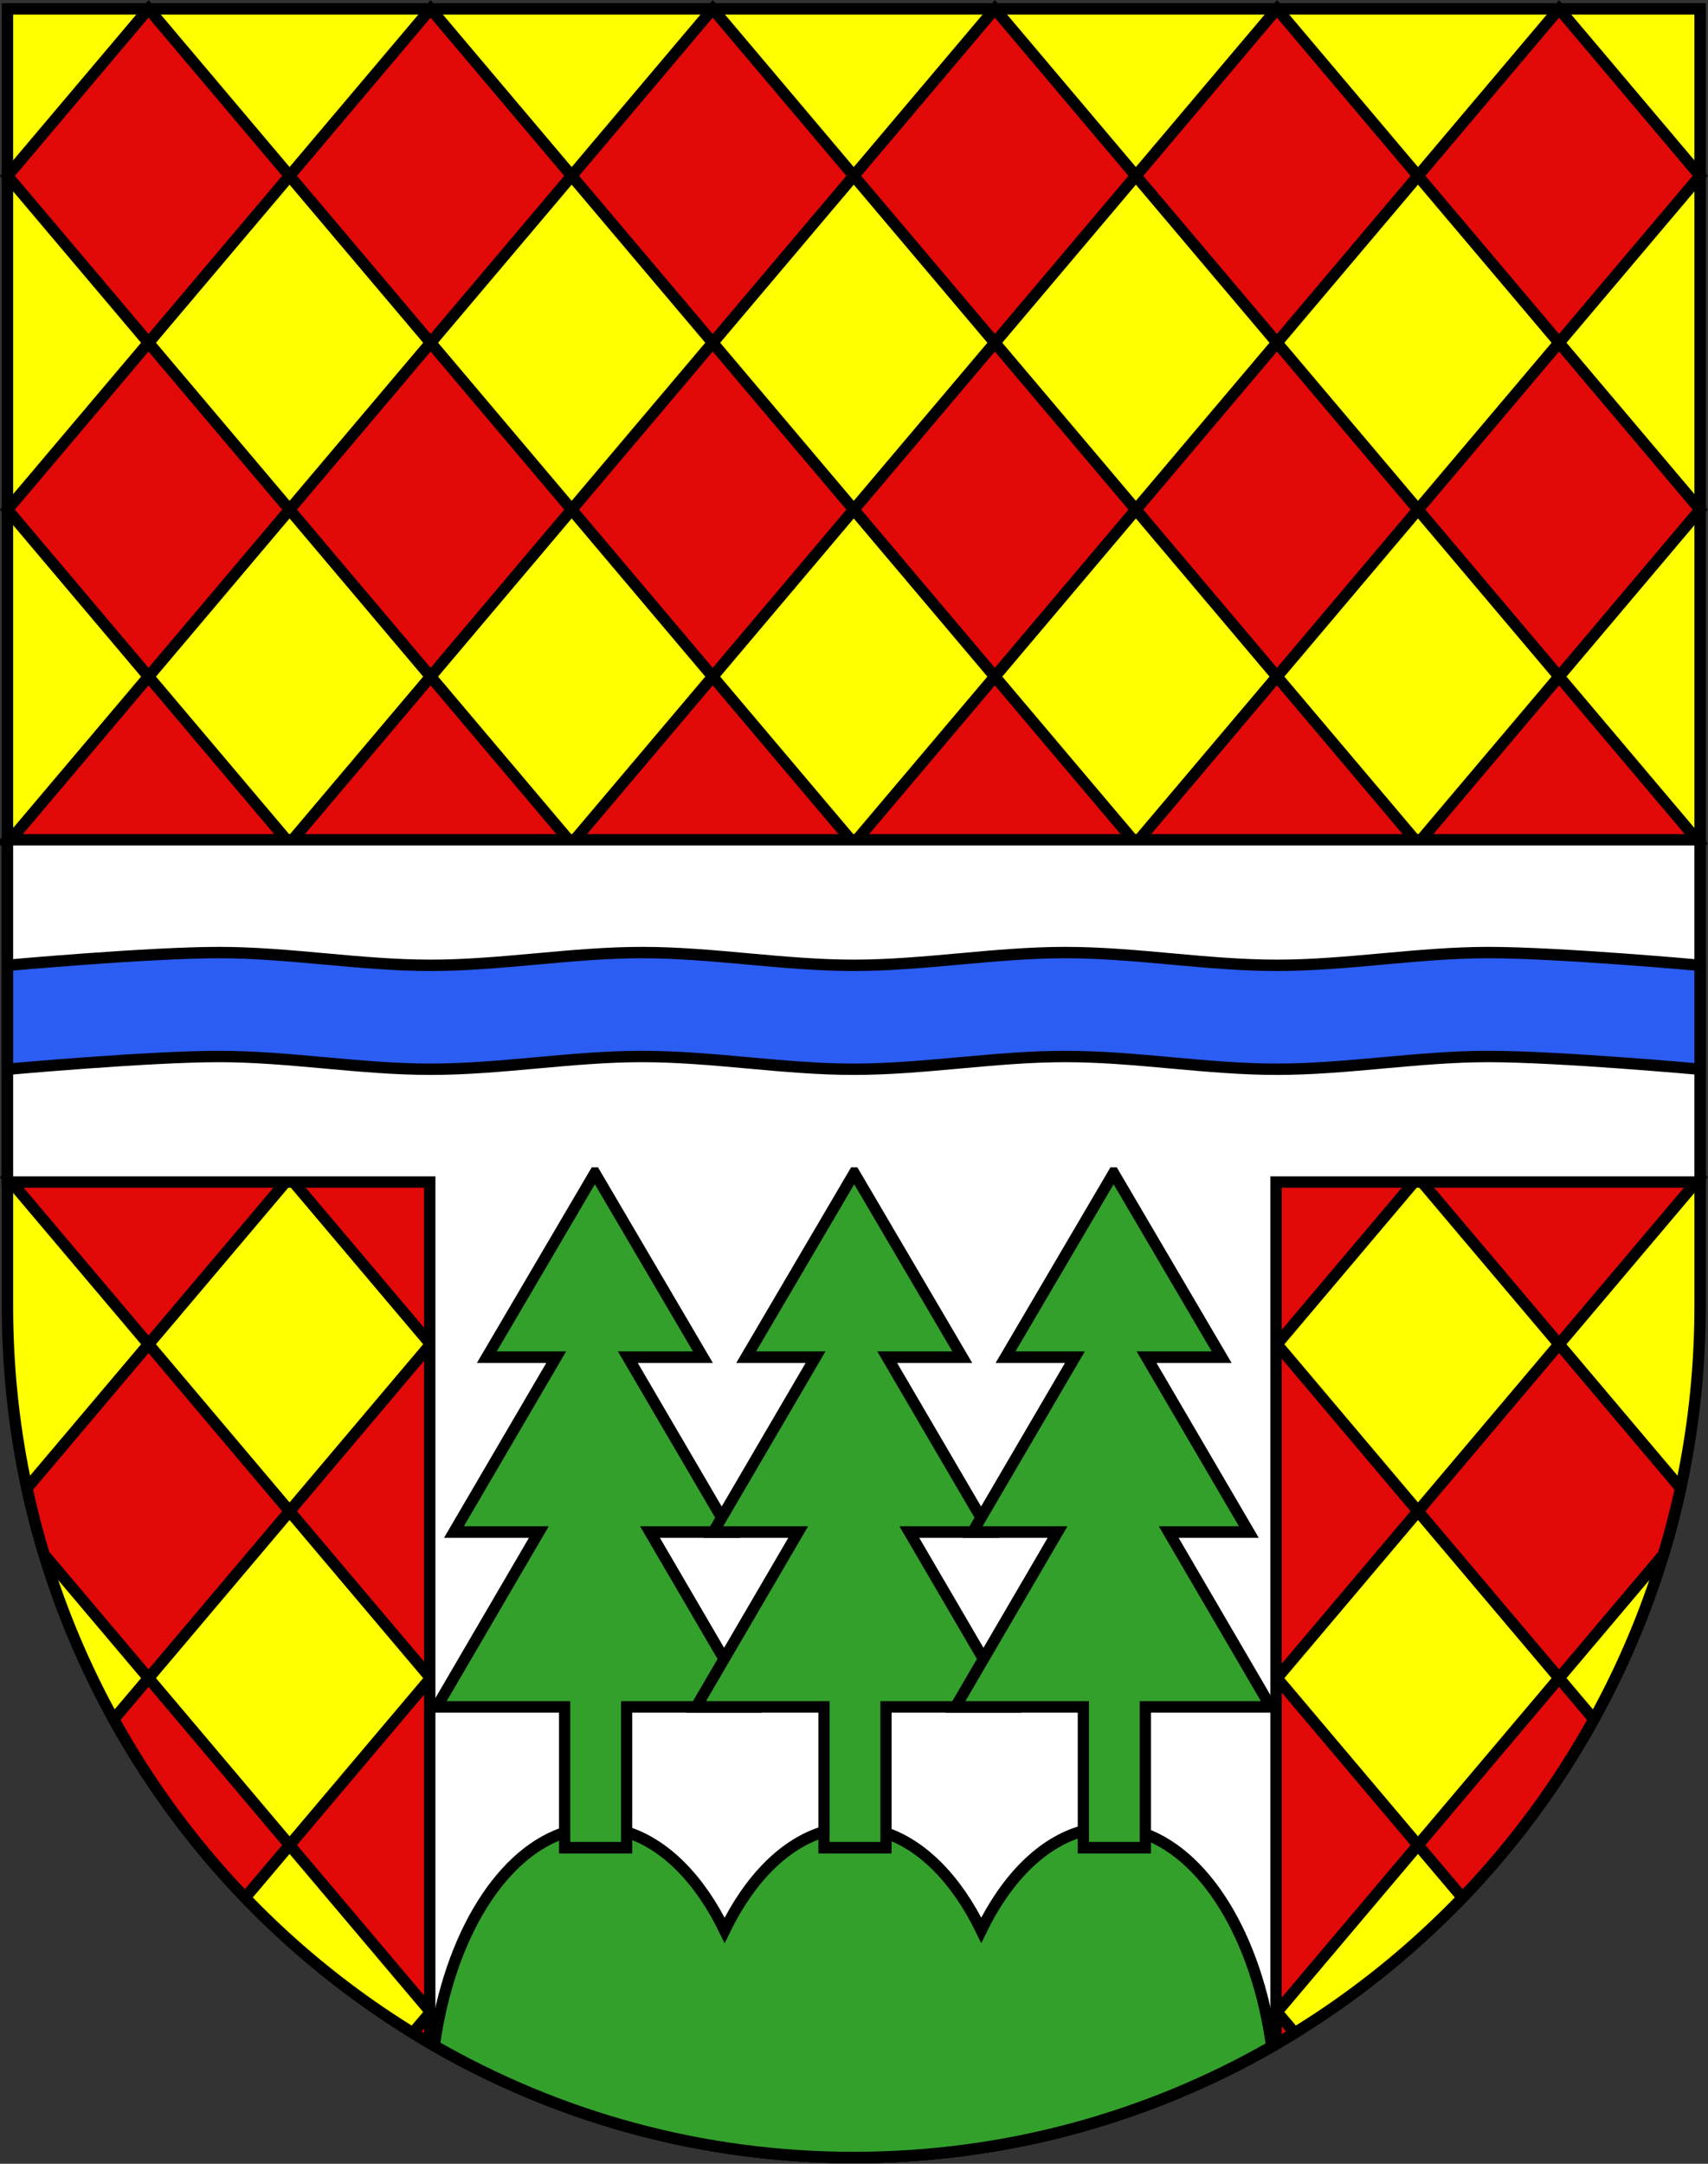 <?xml version="1.0" encoding="UTF-8" standalone="no"?>
<!-- Created with Inkscape (http://www.inkscape.org/) -->

<svg
   xmlns:dc="http://purl.org/dc/elements/1.1/"
   xmlns:cc="http://creativecommons.org/ns#"
   xmlns:rdf="http://www.w3.org/1999/02/22-rdf-syntax-ns#"
   xmlns:svg="http://www.w3.org/2000/svg"
   xmlns="http://www.w3.org/2000/svg"
   xmlns:xlink="http://www.w3.org/1999/xlink"
   xmlns:sodipodi="http://sodipodi.sourceforge.net/DTD/sodipodi-0.dtd"
   xmlns:inkscape="http://www.inkscape.org/namespaces/inkscape"
   version="1.0"
   width="600"
   height="760"
   id="svg20"
   inkscape:version="0.91 r13725"
   sodipodi:docname="le_locle.svg">
  <rect width="100%" height="100%" fill="#333333" stroke="none"/>
  <sodipodi:namedview
     pagecolor="#ffffff"
     bordercolor="#666666"
     borderopacity="1"
     objecttolerance="10"
     gridtolerance="10"
     guidetolerance="10"
     inkscape:pageopacity="0"
     inkscape:pageshadow="2"
     inkscape:window-width="1920"
     inkscape:window-height="1017"
     id="namedview87"
     showgrid="false"
     inkscape:zoom="0.43742386"
     inkscape:cx="182.39273"
     inkscape:cy="413.83051"
     inkscape:window-x="1912"
     inkscape:window-y="-8"
     inkscape:window-maximized="1"
     inkscape:current-layer="svg20" />
  <desc
     id="desc22">Coat of Arms of Canton of Freiburg (Fribourg)</desc>
  <defs
     id="defs29">
    <linearGradient
       id="linearGradient2893">
      <stop
         id="stop2895"
         style="stop-color:#ffffff;stop-opacity:0.314"
         offset="0" />
      <stop
         id="stop2897"
         style="stop-color:#ffffff;stop-opacity:0.251"
         offset="0.19" />
      <stop
         id="stop2901"
         style="stop-color:#6b6b6b;stop-opacity:0.125"
         offset="0.6" />
      <stop
         id="stop2899"
         style="stop-color:#000000;stop-opacity:0.125"
         offset="1" />
    </linearGradient>
    <radialGradient
       cx="858.042"
       cy="579.933"
       r="300"
       fx="858.042"
       fy="579.933"
       id="radialGradient3236"
       xlink:href="#linearGradient2893"
       gradientUnits="userSpaceOnUse"
       gradientTransform="matrix(1.215,0,0,1.267,-839.192,-490.489)" />
    <clipPath
       id="clipPath4498">
      <path
         d="m 3.466,2.261 0,394.392 c 0,142.942 134.315,258.82 300,258.82 165.685,0 300,-115.878 300,-258.82 l 0,-394.392 -600,0 z"
         id="path4500"
         style="fill:none;stroke:#000000;stroke-width:3;stroke-miterlimit:4;stroke-opacity:1;stroke-dasharray:none"
         inkscape:connector-curvature="0" />
    </clipPath>
    <clipPath
       id="clipPath4524">
      <path
         d="m 1.5,1.5 0,458.868 C 1.5,626.679 135.815,761.5 301.5,761.5 467.185,761.5 601.5,626.679 601.5,460.368 l 0,-458.868 -600,0 z"
         id="path4526"
         style="fill:none;stroke:#000000;stroke-width:3;stroke-miterlimit:4;stroke-opacity:1;stroke-dasharray:none;display:inline"
         inkscape:connector-curvature="0" />
    </clipPath>
    <clipPath
       id="clipPath4650">
      <path
         d="m 484.894,-145.351 0,287.575 c 0,104.228 96.191,188.721 214.848,188.721 118.657,0 214.848,-84.493 214.848,-188.721 l 0,-287.575 -429.697,0 z"
         id="path4652"
         style="fill:none;stroke:#000000;stroke-width:3;stroke-miterlimit:4;stroke-opacity:1;stroke-dasharray:none;display:inline"
         inkscape:connector-curvature="0" />
    </clipPath>
    <clipPath
       id="clipPath4654">
      <path
         d="m 630.082,-144.656 0,287.575 c 0,104.228 96.191,188.721 214.848,188.721 118.657,0 214.848,-84.493 214.848,-188.721 l 0,-287.575 -429.697,0 z"
         id="path4656"
         style="fill:none;stroke:#000000;stroke-width:3;stroke-miterlimit:4;stroke-opacity:1;stroke-dasharray:none;display:inline"
         inkscape:connector-curvature="0" />
    </clipPath>
    <clipPath
       id="clipPath4658">
      <path
         d="m 557.488,-145.351 0,287.575 c 0,104.228 96.191,188.721 214.848,188.721 118.657,0 214.848,-84.493 214.848,-188.721 l 0,-287.575 -429.697,0 z"
         id="path4660"
         style="fill:none;stroke:#000000;stroke-width:3;stroke-miterlimit:4;stroke-opacity:1;stroke-dasharray:none;display:inline"
         inkscape:connector-curvature="0" />
    </clipPath>
  </defs>
  <g
     id="g8090"
     transform="matrix(0.991,0,0,0.993,2.621,3.118)">
    <path
       inkscape:connector-curvature="0"
       d="m -4.4e-5,-1e-5 0,458.868 c 0,166.311 134.315,301.132 300,301.132 165.685,0 300,-134.821 300,-301.132 l 0,-458.868 -600,0 z"
       id="path2346-2-0"
       style="fill:#ffff00;fill-opacity:1;stroke:#000000;stroke-width:4.031;stroke-miterlimit:4;stroke-dasharray:none" />
    <path
       id="rect5843"
       d="m 50,1e-5 -50,59.062 50,59.031 L 100,59.063 50,1e-5 Z m 50,59.062 50,59.031 50,-59.031 -50,-59.062 -50,59.062 z m 100,0 L 250,118.094 300,59.063 250,1e-5 200,59.063 Z m 100,0 50,59.031 L 400,59.063 350,1e-5 300,59.063 Z m 100,0 50,59.031 L 500,59.063 450,1e-5 400,59.063 Z m 100,0 50,59.031 L 600,59.063 550,1e-5 500,59.063 Z m 50,59.031 -50,59.031 50,59.062 50,-59.062 -50,-59.031 z m 0,118.094 -50,59.031 50,59.031 50,-59.031 -50,-59.031 z m 0,118.062 -50,59.062 50,59.031 50,-59.031 -50,-59.062 z m 0,118.094 -50,59.062 50,59.031 37,-43.688 c 2.34,-7.708 4.367,-15.543 6.094,-23.5 L 550,472.344 Z m 0,118.094 -50,59.062 15.75,18.594 c 18.128,-18.831 33.819,-40.036 46.594,-63.094 L 550,590.438 Z m -50,59.062 -50,-59.062 -50,59.062 50,59.031 50,-59.031 z m -50,59.031 -17.344,20.5 c 8.089,-4.01 15.968,-8.394 23.625,-13.094 L 450,708.531 Z m -50,-59.031 -50,-59.062 -50,59.062 50,59.031 50,-59.031 z m -50,59.031 -43.531,51.375 c 26.704,-0.567 52.544,-4.618 77.094,-11.75 L 350,708.531 Z m -50,-59.031 -50,-59.062 -50,59.062 50,59.031 50,-59.031 z m -50,59.031 -33.562,39.625 c 24.549,7.132 50.39,11.183 77.094,11.75 L 250,708.531 Z m -50,-59.031 -50,-59.062 -50,59.062 50,59.031 50,-59.031 z m -50,59.031 -6.281,7.406 c 7.657,4.7 15.536,9.084 23.625,13.094 L 150,708.531 Z m -50,-59.031 -50,-59.062 -12.344,14.562 c 12.775,23.058 28.466,44.263 46.594,63.094 L 100,649.5 Z M 50,590.438 100,531.406 50,472.344 6.906,523.25 c 1.727,7.957 3.754,15.792 6.094,23.5 l 37,43.688 z m 0,-118.094 L 100,413.313 50,354.25 9.9999999e-7,413.313 50,472.344 Z m 0,-118.094 L 100,295.219 50,236.188 9.9999999e-7,295.219 50,354.25 Z m 0,-118.062 L 100,177.125 50,118.094 9.9999999e-7,177.125 50,236.188 Z M 100,177.125 l 50,59.062 50,-59.062 -50,-59.031 -50,59.031 z m 100,0 50,59.062 50,-59.062 -50,-59.031 -50,59.031 z m 100,0 50,59.062 50,-59.062 -50,-59.031 -50,59.031 z m 100,0 50,59.062 50,-59.062 -50,-59.031 -50,59.031 z m 50,59.062 -50,59.031 50,59.031 50,-59.031 -50,-59.031 z m 0,118.062 -50,59.062 50,59.031 50,-59.031 -50,-59.062 z m 0,118.094 -50,59.062 50,59.031 50,-59.031 -50,-59.062 z m -50,59.062 -50,-59.062 -50,59.062 50,59.031 50,-59.031 z m -100,0 -50,-59.062 -50,59.062 50,59.031 50,-59.031 z m -100,0 -50,-59.062 -50,59.062 50,59.031 50,-59.031 z m -50,-59.062 50,-59.031 -50,-59.062 -50,59.062 50,59.031 z m 0,-118.094 50,-59.031 -50,-59.031 -50,59.031 50,59.031 z m 50,-59.031 50,59.031 50,-59.031 -50,-59.031 -50,59.031 z m 100,0 50,59.031 50,-59.031 -50,-59.031 -50,59.031 z m 50,59.031 -50,59.062 50,59.031 50,-59.031 -50,-59.062 z m -50,59.062 -50,-59.062 -50,59.062 50,59.031 50,-59.031 z"
       style="fill:#e20909;fill-opacity:1;stroke:#000000;stroke-width:4.031;stroke-miterlimit:4;stroke-dasharray:none"
       inkscape:connector-curvature="0" />
    <path
       inkscape:connector-curvature="0"
       id="path2346-2-0-0"
       d="m 1e-6,293.906 0,121.062 149.687,0 0,304.531 c 44.201,25.741 95.532,40.5 150.312,40.5 54.52,0 105.629,-14.61 149.688,-40.125 l 0,-304.906 150.312,0 0,-121.062 -600,0 z"
       style="fill:#ffffff;fill-opacity:1;stroke:#000000;stroke-width:4.031;stroke-miterlimit:4;stroke-dasharray:none" />
    <path
       sodipodi:nodetypes="ccccccccsccc"
       id="use4265-5-7-8"
       d="m 380.844,644.625 c -14.273,4.058 -26.807,16.826 -35.656,34.969 -8.783,-18.011 -21.202,-30.716 -35.344,-34.875 l -19.969,-0.094 c -14.277,4.065 -26.808,16.843 -35.656,35 -8.783,-18.025 -21.196,-30.745 -35.344,-34.906 l -19.937,-0.094 c -23.467,6.661 -42.241,36.854 -47.656,75.812 43.838,25.169 94.598,39.562 148.719,39.562 53.891,0 104.446,-14.279 148.156,-39.25 -5.324,-38.922 -23.972,-69.157 -47.344,-76.031 z"
       style="fill:#33a02c;fill-opacity:1;stroke:#000000;stroke-width:4.031;stroke-miterlimit:4;stroke-dasharray:none"
       inkscape:connector-curvature="0" />
    <path
       sodipodi:nodetypes="czzzzzzzcczzzzzzzcc"
       inkscape:connector-curvature="0"
       id="rect6287"
       d="m 3e-6,338.308 c 0,0 49.955,-4.513 75,-4.513 25.045,0 49.955,4.513 75,4.513 25.045,0 49.955,-4.513 75,-4.513 25.045,0 49.955,4.513 75,4.513 25.045,0 49.955,-4.513 75,-4.513 25.045,0 49.955,4.513 75,4.513 25.045,0 49.955,-4.513 75,-4.513 25.045,0 75,4.513 75,4.513 l 0,36.761 c 0,0 -49.955,-4.513 -75,-4.513 -25.045,0 -49.955,4.513 -75,4.513 -25.045,0 -49.955,-4.513 -75,-4.513 -25.045,0 -49.955,4.513 -75,4.513 -25.045,0 -49.955,-4.513 -75,-4.513 -25.045,0 -49.955,4.513 -75,4.513 -25.045,0 -49.955,-4.513 -75,-4.513 -25.045,0 -75,4.513 -75,4.513 z"
       style="fill:#2b5df2;fill-opacity:1;stroke:#000000;stroke-width:4.031;stroke-miterlimit:4;stroke-dasharray:none" />
    <g
       style="stroke:#000000;stroke-width:3.976;stroke-miterlimit:4;stroke-dasharray:none"
       transform="matrix(1,0,0,1.028,-0.068,-14.794)"
       id="g8119">
      <path
         inkscape:connector-curvature="0"
         style="opacity:1;fill:#33a02c;fill-opacity:1;stroke:#000000;stroke-width:3.976;stroke-linecap:round;stroke-miterlimit:4;stroke-dasharray:none;stroke-dashoffset:0;stroke-opacity:1"
         d="m 208.293,414.986 -19.153,31.664 -19.153,31.664 24.593,0 -11.774,19.543 -24.473,40.622 30.097,0 -8.243,13.707 -27.941,46.46 45.324,0 0,48.449 21.974,0 0,-48.449 44.466,0 -27.941,-46.46 -8.243,-13.707 28.399,0 -24.473,-40.622 -11.774,-19.543 26.621,0 -19.153,-31.664 -19.153,-31.664 z"
         id="path8363" />
      <path
         inkscape:connector-curvature="0"
         style="opacity:1;fill:#33a02c;fill-opacity:1;stroke:#000000;stroke-width:3.976;stroke-linecap:round;stroke-miterlimit:4;stroke-dasharray:none;stroke-dashoffset:0;stroke-opacity:1"
         d="m 300.232,414.986 -19.153,31.664 -19.153,31.664 24.593,0 -11.774,19.543 -24.473,40.622 30.097,0 -8.243,13.707 -27.941,46.46 45.324,0 0,48.449 21.974,0 0,-48.449 44.466,0 -27.941,-46.46 -8.243,-13.707 28.399,0 -24.473,-40.622 -11.774,-19.543 26.621,0 -19.153,-31.664 -19.153,-31.664 z"
         id="path8363-3" />
      <path
         inkscape:connector-curvature="0"
         style="opacity:1;fill:#33a02c;fill-opacity:1;stroke:#000000;stroke-width:3.976;stroke-linecap:round;stroke-miterlimit:4;stroke-dasharray:none;stroke-dashoffset:0;stroke-opacity:1"
         d="m 392.172,414.986 -19.153,31.664 -19.153,31.664 24.593,0 -11.774,19.543 -24.473,40.622 30.097,0 -8.243,13.707 -27.941,46.46 45.324,0 0,48.449 21.974,0 0,-48.449 44.466,0 -27.941,-46.46 -8.243,-13.707 28.399,0 -24.473,-40.622 -11.774,-19.543 26.621,0 -19.153,-31.664 -19.153,-31.664 z"
         id="path8363-9" />
    </g>
  </g>
</svg>

